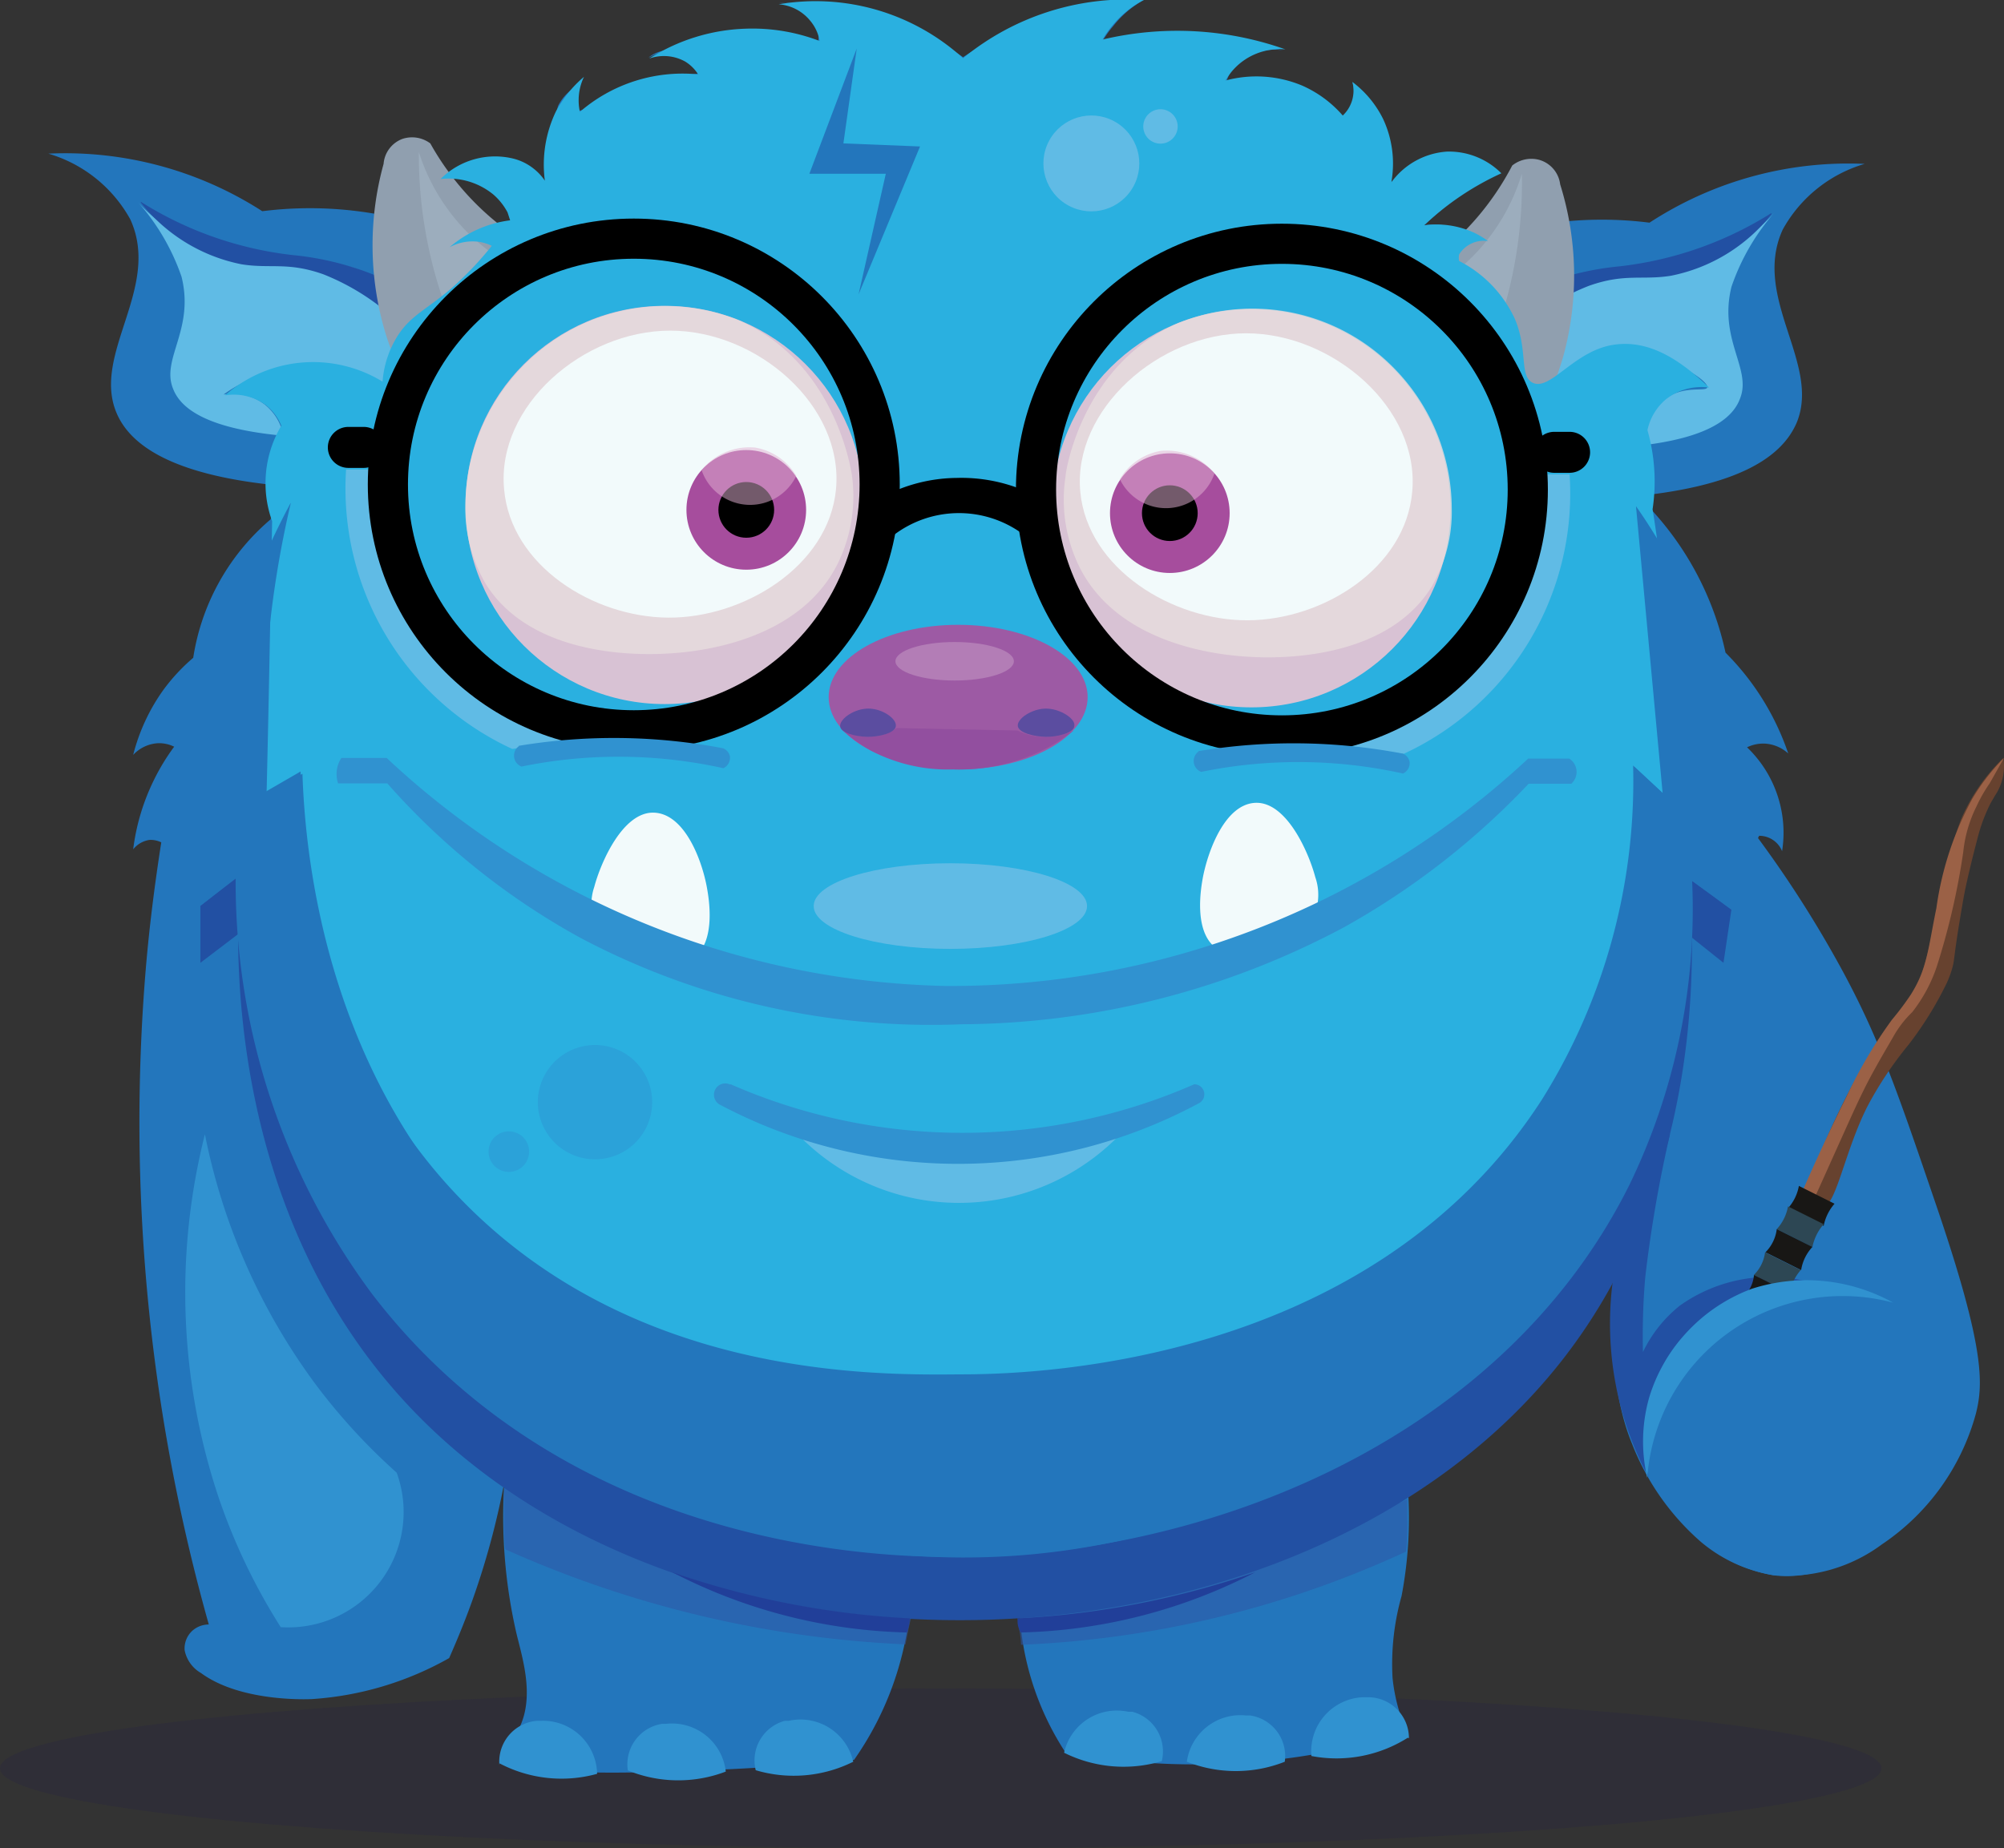 <svg xmlns="http://www.w3.org/2000/svg" viewBox="0 0 97.8 90.22"><rect x="0" y="0" width="97.8" height="90.22" fill="#333333" stroke="none"/><defs><style>.cls-1{fill:#2376bc;}.cls-2{fill:#60bbe5;}.cls-3{fill:#2250a3;}.cls-4{fill:#201b49;opacity:0.2;}.cls-13,.cls-16,.cls-21,.cls-26,.cls-4,.cls-5,.cls-9{isolation:isolate;}.cls-5{fill:#2d58a8;opacity:0.58;}.cls-6{fill:#dc8763;}.cls-7{fill:#3092d0;}.cls-8{fill:#909faf;}.cls-9{fill:#afc4d3;opacity:0.4;}.cls-10{fill:#2ab0e0;}.cls-11{fill:#213f99;}.cls-12{fill:#d8c2d4;}.cls-13{fill:#e8dedd;opacity:0.78;}.cls-14{fill:#f2fafb;}.cls-15{fill:#a64d9d;}.cls-16{fill:#e1b1d2;opacity:0.51;}.cls-17{fill:none;stroke:#000;stroke-miterlimit:10;stroke-width:1.96px;}.cls-18{fill:#9d5aa4;}.cls-19{fill:#924f9f;}.cls-20{fill:#5b4da0;}.cls-21{fill:#b986bb;opacity:0.79;}.cls-22{fill:#67422f;}.cls-23{fill:#9b6146;}.cls-24{fill:#181715;}.cls-25{fill:#2d4754;}.cls-26{fill:#2c96d3;opacity:0.53;}</style></defs><title>harrypotter-icon</title><g id="Layer_2" data-name="Layer 2"><g id="Layer_1-2" data-name="Layer 1"><path class="cls-1" d="M23.8,12.33a18.42,18.42,0,0,0-4-1.57,18.62,18.62,0,0,0-7-.45A17.76,17.76,0,0,0,2.36,7.5a6.73,6.73,0,0,1,4,3.21c1.52,3.33-1.88,6.54-.68,9.43.64,1.54,2.66,3.14,8.48,3.61a10.46,10.46,0,0,0,9.66-11.2Z"/><path class="cls-2" d="M21,15c-.39-.17-1-.45-1.72-.83-1.14-.6-1.23-.75-1.78-1-1.06-.43-1.31-.11-3-.38-1.35-.22-1.24-.43-2.88-.75A14.74,14.74,0,0,1,9,11.58,7.57,7.57,0,0,1,6.7,9.83a10.77,10.77,0,0,1,2.16,3.68c.64,2.58-1,4-.42,5.45.47,1.27,2.47,2.49,8.95,2.44A7.29,7.29,0,0,0,21,15Z"/><path class="cls-3" d="M6.88,9.9a8.32,8.32,0,0,0,4.9,3c1.41.23,2.25-.13,4,.49A11.4,11.4,0,0,1,18.59,15a15.71,15.71,0,0,1,2.3,2l.29-2a14.43,14.43,0,0,0-6.91-2.55,17.62,17.62,0,0,1-7.4-2.6Z"/><path class="cls-1" d="M69.5,12.89a18.42,18.42,0,0,1,4-1.57,18.62,18.62,0,0,1,7-.45A17.76,17.76,0,0,1,91,8a6.73,6.73,0,0,0-4,3.21c-1.52,3.33,1.88,6.54.68,9.43C87,22.21,85,23.81,79.18,24.28a10.46,10.46,0,0,1-9.7-11.17Z"/><path class="cls-2" d="M72.32,15.53c.39-.17,1-.45,1.72-.83,1.14-.6,1.23-.75,1.78-1,1.06-.43,1.31-.11,3-.38,1.35-.22,1.24-.43,2.88-.75a14.74,14.74,0,0,0,2.6-.43,7.57,7.57,0,0,0,2.32-1.79A10.77,10.77,0,0,0,84.5,14c-.64,2.58,1,4,.42,5.45C84.45,20.75,82.45,22,76,21.92a7.29,7.29,0,0,1-3.62-6.42Z"/><path class="cls-3" d="M86.45,10.46a8.32,8.32,0,0,1-4.9,3c-1.41.23-2.25-.13-4,.49a11.4,11.4,0,0,0-2.83,1.6,15.71,15.71,0,0,0-2.3,2l-.29-2A14.43,14.43,0,0,1,79.05,13a17.62,17.62,0,0,0,7.4-2.6Z"/><ellipse class="cls-4" cx="45.91" cy="86.32" rx="45.91" ry="3.9"/><path class="cls-1" d="M80.91,51.46c-2.61,8.26-2.8,15.3-1.27,19A12.23,12.23,0,0,0,83,75.26a7.28,7.28,0,0,0,3.53,1.63,7.74,7.74,0,0,0,5.31-1.5A11.25,11.25,0,0,0,96.43,69c.36-1.44.45-3.17-1.94-10.17-1.85-5.42-2.76-8.13-4.67-11.62a55.3,55.3,0,0,0-7.26-10.28Z"/><path class="cls-1" d="M83.32,18.91c.09-.38-2.63-2.14-4.74-1.29-1,.39-1.26,1.11-2.41,1.22-.19,0-1.48.14-2-.56s.29-1.83-.38-2.72a4.4,4.4,0,0,0-.34-.38,6.58,6.58,0,0,0-1.05-.88,6.79,6.79,0,0,0-2.09-.93,3.55,3.55,0,0,1,1.94-1.12,2.29,2.29,0,0,0-.48-.66A2.88,2.88,0,0,0,69.5,11a16.08,16.08,0,0,1,3.28-2.42,3.8,3.8,0,0,0-4.85.33A13.6,13.6,0,0,0,66,4a1.67,1.67,0,0,1-.45,1.71A8.18,8.18,0,0,0,63.5,4.51,8.29,8.29,0,0,0,59.85,4a2.14,2.14,0,0,1,.44-.81,2.81,2.81,0,0,1,2.44-.72A37.12,37.12,0,0,0,53.81,2a4.81,4.81,0,0,1,.52-.73A4.91,4.91,0,0,1,55.82,0,16.85,16.85,0,0,0,47,2.79,14.68,14.68,0,0,0,38,.16,1.83,1.83,0,0,1,39.77,1a1.6,1.6,0,0,1,.16,1,12.63,12.63,0,0,0-8.28.81,1.57,1.57,0,0,1,1.79-.14,1.49,1.49,0,0,1,.61.93,14.44,14.44,0,0,0-5.49,1.73c-.08,0-.38.17-.53,0s-.13-.62.21-1.17a2.25,2.25,0,0,0-1,1,2.87,2.87,0,0,0-.09,1.38,4.55,4.55,0,0,1-.65,2.58A3.17,3.17,0,0,0,24.84,7.9a3.33,3.33,0,0,0-3.27.84,2.41,2.41,0,0,1,3.24.44,2.28,2.28,0,0,1,0,2c-.39.09-.81.19-1.24.33a16.58,16.58,0,0,0-1.7.62,3.91,3.91,0,0,1,2.19,1.44,13,13,0,0,0-3.56,2.68,3,3,0,0,1-1.93,3A6.52,6.52,0,0,0,15.13,18a6.6,6.6,0,0,0-4.22,1.26,2.58,2.58,0,0,1,2,.48,2.54,2.54,0,0,1,.92,1.52l-.62,4.09a11.07,11.07,0,0,0-3.78,6.76A9.3,9.3,0,0,0,8,33.64,9.42,9.42,0,0,0,6.5,36.85a1.79,1.79,0,0,1,1.21-.57,1.68,1.68,0,0,1,.79.17,10.48,10.48,0,0,0-1,1.65,10.6,10.6,0,0,0-1,3.36A1.25,1.25,0,0,1,7.3,41a1.18,1.18,0,0,1,.57.12c-.31,2-.57,4-.75,6.11a90.46,90.46,0,0,0,3.07,32.07,1.21,1.21,0,0,0-.82.32,1.18,1.18,0,0,0-.36.93,1.65,1.65,0,0,0,.8,1.12c2,1.47,5.43,1.27,5.43,1.27a15.66,15.66,0,0,0,6.68-2c.44-1,.88-2.07,1.28-3.24a38.28,38.28,0,0,0,1.41-5.33,25.46,25.46,0,0,0,.59,7.35c.32,1.33,1,3.39-.07,5-.3.46-.56.61-.51.87.22,1.1,5.31,1,9.06.85,2-.06,4.71-.2,8-.53a15.44,15.44,0,0,0,2.77-7.86h5.29A13.81,13.81,0,0,0,52,85.55a34.68,34.68,0,0,0,16.66-1,8.73,8.73,0,0,1-.7-2.64,12.22,12.22,0,0,1,.44-4,20.37,20.37,0,0,0,.31-5.24l1.12-.45L85.85,40.8a1.2,1.2,0,0,1,1.12.75,5.77,5.77,0,0,0-1.71-5.07,1.82,1.82,0,0,1,.88-.18,1.86,1.86,0,0,1,1.13.48,12.72,12.72,0,0,0-3.06-4.92,14.94,14.94,0,0,0-3.64-7A9.12,9.12,0,0,0,80.32,21a2.66,2.66,0,0,1,.88-1.48C82.13,18.77,83.27,19.15,83.32,18.91Z"/><path class="cls-5" d="M68.68,73.15v1a13.74,13.74,0,0,1-.06,1.59,49.48,49.48,0,0,1-18.79,4.55,4.82,4.82,0,0,0-.09-.75c0-.21-.07-.44-.13-.74a6.26,6.26,0,0,0-.19-.71,52.46,52.46,0,0,0,19.24-4.9Z"/><path class="cls-6" d="M84.2,16.87"/><path class="cls-7" d="M10,55.37a31.55,31.55,0,0,0,.7,17.82,29.58,29.58,0,0,0,3,6.24,5.63,5.63,0,0,0,5.66-7.54,29.51,29.51,0,0,1-3.91-4.25A30.47,30.47,0,0,1,10,55.37Z"/><path class="cls-5" d="M24.6,72.47v1.68a11.26,11.26,0,0,0,.06,1.48,53.46,53.46,0,0,0,19.53,4.64q.1-.54.23-1.12T44.7,78a42.31,42.31,0,0,1-10.81-1.58A38.9,38.9,0,0,1,24.6,72.47Z"/><path class="cls-3" d="M9.78,44.22V47l1.84-1.4c0,4.91.93,14.76,7.86,22.52,13.8,15.46,44.14,14.28,56.7-1.65,5.87-7.45,6.43-16.31,6.39-20.7L84.11,47l.39-2.62L82.58,43a35.63,35.63,0,0,1-71.08-.14Z"/><path class="cls-8" d="M20.25,19.44a14.11,14.11,0,0,1-1.43-3.15A14.92,14.92,0,0,1,18.72,8a1.42,1.42,0,0,1,.92-1.22A1.49,1.49,0,0,1,21,7a13.38,13.38,0,0,0,4.12,4.52,9.72,9.72,0,0,1-4.85,7.88Z"/><path class="cls-8" d="M75,20.48a14.11,14.11,0,0,0,1.32-3.19A14.92,14.92,0,0,0,76.14,9a1.42,1.42,0,0,0-1-1.19,1.49,1.49,0,0,0-1.34.27,13.38,13.38,0,0,1-4,4.65,9.72,9.72,0,0,0,5.11,7.71Z"/><path class="cls-9" d="M20.44,7.42a21.84,21.84,0,0,0,1.74,8.67,5.6,5.6,0,0,0,2.1-3.55,9.47,9.47,0,0,1-1.6-1.33A9.75,9.75,0,0,1,20.44,7.42Z"/><path class="cls-9" d="M74.27,8.48a21.84,21.84,0,0,1-1.61,8.7,5.6,5.6,0,0,1-2.16-3.52,9.47,9.47,0,0,0,1.58-1.36A9.75,9.75,0,0,0,74.27,8.48Z"/><path class="cls-10" d="M24.91,10.8l-.14-.43a3,3,0,0,0-.7-.88,3.44,3.44,0,0,0-2.57-.75,3.76,3.76,0,0,1,3.54-1,2.6,2.6,0,0,1,1,.49,2.57,2.57,0,0,1,.55.59,6,6,0,0,1,.54-3.38A5.81,5.81,0,0,1,28.5,3.75a2.63,2.63,0,0,0-.26,1.1,2.57,2.57,0,0,0,.06.61,7.66,7.66,0,0,1,5.77-1.83A1.92,1.92,0,0,0,33.43,3a2.14,2.14,0,0,0-1.75-.14A9.3,9.3,0,0,1,36.4,1.4,9.19,9.19,0,0,1,40,2a2.09,2.09,0,0,0-.47-1A2.19,2.19,0,0,0,38,.21a10.7,10.7,0,0,1,9,2.63A12.61,12.61,0,0,1,55.82,0,4.91,4.91,0,0,0,54.33,1.2a4.81,4.81,0,0,0-.52.73,15.79,15.79,0,0,1,8.92.48,3.08,3.08,0,0,0-2,.52,3,3,0,0,0-.92,1,5.79,5.79,0,0,1,3.72.24,5.62,5.62,0,0,1,2,1.47A1.67,1.67,0,0,0,66,4,5.06,5.06,0,0,1,67.5,5.81a5.14,5.14,0,0,1,.4,3.09,3.66,3.66,0,0,1,2.72-1.5,3.61,3.61,0,0,1,2.65,1.06A13.79,13.79,0,0,0,69.5,11a4.39,4.39,0,0,1,2.44.36,4.06,4.06,0,0,1,.68.41,1.41,1.41,0,0,0-1.41.65.75.75,0,0,0,0,.32,6,6,0,0,1,2.72,2.83c.65,1.54.21,2.78.86,3.11.86.43,2-1.52,3.9-1.84s3.48.9,4.72,2.08a2.79,2.79,0,0,0-2.13.59A2.7,2.7,0,0,0,80.4,21a9.12,9.12,0,0,1,.25,3.86,57.46,57.46,0,0,1,.56,13.92l-1.44-1.34a26.17,26.17,0,0,1-.8,9.1A31.24,31.24,0,0,1,70.37,60c-10.32,9.39-32.8,13.29-46.09.71-8.44-8-9.39-19.06-9.52-22.94l-.75.42-1,.54q.09-3.74.16-7.51.06-2.9.11-5.78a5.41,5.41,0,0,1-.32-2,5.48,5.48,0,0,1,.77-2.66,2.47,2.47,0,0,0-.75-1,2.65,2.65,0,0,0-2-.48,6.5,6.5,0,0,1,7.69-.67,4.87,4.87,0,0,1,.79-2.32c.61-.9,1.28-1.16,2.47-2.15A16.38,16.38,0,0,0,24,12a2.16,2.16,0,0,0-.59-.19,2.34,2.34,0,0,0-1.47.26,5.57,5.57,0,0,1,3-1.32Z"/><path class="cls-1" d="M14.19,24.56a50.15,50.15,0,0,0-1.25,14.1l1.73-1c0,2.83.13,12,6.78,19.74,8.49,9.86,21,9.73,25.38,9.69,2.94,0,19.9-.18,28.43-13.43A29.3,29.3,0,0,0,79.7,37.37l1.44,1.34-1.3-14A27.29,27.29,0,0,1,84.5,44.41L82.58,43A30.88,30.88,0,0,1,79.5,57.88C73.06,70.74,58.14,76.1,46.42,76c-2.89,0-18.57-.14-28.28-12.86A33.71,33.71,0,0,1,11.5,42.89L9.77,44.22a37.69,37.69,0,0,1,4.41-19.66Z"/><path class="cls-11" d="M44.4,79a2.18,2.18,0,0,1-.15.69,26.19,26.19,0,0,1-11.44-2.94A42,42,0,0,0,44.4,79Z"/><path class="cls-2" d="M25,36.56a14,14,0,0,1-8.11-13.64h1.25A14.67,14.67,0,0,0,20,29.69a15.07,15.07,0,0,0,7.57,6.5Z"/><path class="cls-2" d="M68.5,36.8a14,14,0,0,0,8.1-13.64H75.35a14.67,14.67,0,0,1-1.85,6.77,15.07,15.07,0,0,1-7.57,6.5Z"/><path class="cls-11" d="M49.67,79a1,1,0,0,0,.15.69,26.19,26.19,0,0,0,11.44-2.94A42,42,0,0,1,49.67,79Z"/><circle class="cls-12" cx="32.44" cy="24.65" r="9.72"/><path class="cls-13" d="M41.56,23.1a7.44,7.44,0,0,1-.7,4.46c-2,3.93-7.22,4.28-8.23,4.34-1.24.08-6.64.25-8.92-3.39a7.27,7.27,0,0,1-1-3.86A9.82,9.82,0,0,1,25.5,17.9,9.67,9.67,0,0,1,36,15.61C40.7,17.63,41.5,22.8,41.56,23.1Z"/><path class="cls-14" d="M40.8,23.87c-.35,3.78-4.53,6.31-8.2,6.28s-7.68-2.55-8-6.28c-.37-4.06,3.86-7.73,8.11-7.73S41.17,19.8,40.8,23.87Z"/><circle class="cls-15" cx="36.42" cy="24.89" r="2.92"/><circle cx="36.42" cy="24.89" r="1.36"/><path class="cls-16" d="M34.24,22.95a2.5,2.5,0,0,0,4.62.28,2.9,2.9,0,0,0-2-1.38A3,3,0,0,0,34.24,22.95Z"/><circle class="cls-12" cx="61.07" cy="24.81" r="9.72"/><path class="cls-13" d="M52,23.26a7.44,7.44,0,0,0,.7,4.46c2,3.93,7.22,4.28,8.23,4.34,1.24.08,6.64.25,8.92-3.39a7.27,7.27,0,0,0,1-3.86A9.82,9.82,0,0,0,68.06,18,9.67,9.67,0,0,0,57.5,15.77C52.82,17.79,52,23,52,23.26Z"/><path class="cls-14" d="M52.72,24c.35,3.78,4.53,6.31,8.2,6.28s7.68-2.55,8-6.28c.37-4.06-3.86-7.73-8.11-7.73S52.35,20,52.72,24Z"/><circle class="cls-15" cx="57.09" cy="25.05" r="2.92"/><circle cx="57.09" cy="25.05" r="1.36"/><path class="cls-16" d="M59.27,23.11a2.5,2.5,0,0,1-4.62.28,2.9,2.9,0,0,1,2-1.38A3,3,0,0,1,59.27,23.11Z"/><path d="M43.59,24v2.14a5.26,5.26,0,0,1,6.34-.06V23.92a7.94,7.94,0,0,0-3.24-.59A7.85,7.85,0,0,0,43.59,24Z"/><circle class="cls-17" cx="30.93" cy="23.65" r="12"/><circle class="cls-17" cx="62.56" cy="23.9" r="12"/><path class="cls-1" d="M41.81,2.37,39.5,8.48h3.73L41.9,14.37l3-7.22L41.16,7Z"/><path d="M17,20.84h.75a1,1,0,0,1,1,1h0a1,1,0,0,1-1,1H17a1,1,0,0,1-1-1h0A1,1,0,0,1,17,20.84Z"/><path d="M75.85,21.08h.75a1,1,0,0,1,1,1h0a1,1,0,0,1-1,1h-.75a1,1,0,0,1-1-1h0A1,1,0,0,1,75.85,21.08Z"/><path class="cls-7" d="M25.33,36.42a.57.57,0,0,0,.12,1,23.62,23.62,0,0,1,9.85.08.56.56,0,0,0,.32-.59.57.57,0,0,0-.32-.38,28.41,28.41,0,0,0-10-.12Z"/><path class="cls-7" d="M58.5,36.68a.57.57,0,0,0,.12,1,23.62,23.62,0,0,1,9.85.08.56.56,0,0,0,.32-.59.57.57,0,0,0-.32-.38,28.41,28.41,0,0,0-10-.12Z"/><ellipse class="cls-18" cx="46.76" cy="34.03" rx="6.32" ry="3.53"/><path class="cls-19" d="M41,35.54a2.43,2.43,0,0,0,2.76,0l5.89.12a3.16,3.16,0,0,0,2.75,0,8.74,8.74,0,0,1-1.6,1,9.2,9.2,0,0,1-4.28.9,8.06,8.06,0,0,1-4-.91A7.24,7.24,0,0,1,41,35.54Z"/><path class="cls-20" d="M43.72,35.43c0,.35-.84.55-1.39.54S41,35.78,41,35.43s.69-.84,1.38-.84S43.75,35.08,43.72,35.43Z"/><path class="cls-20" d="M52.43,35.43c0,.35-.84.55-1.39.54s-1.34-.19-1.37-.54.69-.84,1.38-.84S52.5,35.09,52.43,35.43Z"/><ellipse class="cls-21" cx="46.59" cy="32.28" rx="2.89" ry="0.94"/><path class="cls-14" d="M34.5,43.33c.07.4.5,2.66-.69,3.46a2.48,2.48,0,0,1-1.9.13c-1-.2-2.7-.9-3-2.28A2.62,2.62,0,0,1,29,43.3c.32-1.21,1.4-3.68,2.91-3.63S34.26,42,34.5,43.33Z"/><path class="cls-14" d="M58.7,42.85c-.07.4-.5,2.66.69,3.46a2.48,2.48,0,0,0,1.9.13c1-.2,2.7-.9,3-2.28a2.62,2.62,0,0,0-.1-1.34c-.32-1.21-1.4-3.68-2.91-3.63S58.94,41.58,58.7,42.85Z"/><path class="cls-7" d="M16.5,38.24h2.4a35,35,0,0,0,9.48,7.57A36.58,36.58,0,0,0,46.92,50,40.08,40.08,0,0,0,65.6,45.26a37.47,37.47,0,0,0,9-7h2.08a.77.77,0,0,0-.1-1.23h-2a41.32,41.32,0,0,1-28.46,11.1A41.2,41.2,0,0,1,18.87,37H16.66A1.43,1.43,0,0,0,16.5,38.24Z"/><path class="cls-2" d="M38.11,54.41a10.92,10.92,0,0,0,17.08.38l-8.73,1Z"/><path class="cls-7" d="M35.63,52.94a.55.55,0,1,0-.47,1,24.83,24.83,0,0,0,23.34-.08.49.49,0,0,0-.22-.93,28.18,28.18,0,0,1-22.62,0Z"/><ellipse class="cls-2" cx="46.38" cy="44.23" rx="6.67" ry="2.09"/><path class="cls-3" d="M81.5,55.37a63.18,63.18,0,0,0-1.21,7A33.48,33.48,0,0,0,80.18,66,6.46,6.46,0,0,1,82,63.72a7.59,7.59,0,0,1,6.38-1.12c-.26,0-4.62,0-6.93,3.56a8,8,0,0,0-1,5.94,15.77,15.77,0,0,1-1.3-3.23,16,16,0,0,1-.46-6.2C80.81,56.7,81.4,55.33,81.5,55.37Z"/><path class="cls-22" d="M88.77,56.45A37.64,37.64,0,0,1,90.38,53c.49-.9.89-1.53,1.4-2.3,1.25-1.89,1.59-2.06,2-3.13a24.37,24.37,0,0,0,.61-2.44c.36-1.57.43-2.11.78-3.37A13.54,13.54,0,0,1,95.7,40a9.25,9.25,0,0,1,2.07-3,2.59,2.59,0,0,1-.41,1.84c-.07.12-.15.25-.23.4a8.23,8.23,0,0,0-.58,1.52c-.55,2.08-.71,3-.71,3-.58,3.28-.4,3-.62,3.68A4.75,4.75,0,0,1,95,48a17.12,17.12,0,0,1-1.86,3,18,18,0,0,0-2,3c-1.1,2.16-1.55,4.88-2.14,4.86a2.46,2.46,0,0,0-.55,0c-.25,0-.41.08-.52,0a.32.32,0,0,1-.09-.24,3.52,3.52,0,0,1,.42-1Z"/><path class="cls-23" d="M88.42,58.78l1.8-4c.28-.62.57-1.25.88-1.86.4-.78.85-1.54,1.29-2.3a5.11,5.11,0,0,1,.93-1.21,7.44,7.44,0,0,0,1.2-2.23,34.86,34.86,0,0,0,1.29-5.58,6.45,6.45,0,0,1,.64-2.22,7.34,7.34,0,0,1,.65-1.14L97.8,37a10.21,10.21,0,0,0-1.55,2,15.62,15.62,0,0,0-1.75,5.33c-.41,2-.44,2.93-1.24,4.21a13.82,13.82,0,0,1-.93,1.24,22.68,22.68,0,0,0-2.2,3.72q-1.31,2.64-2.47,5.35C87.89,59,88.31,59,88.42,58.78Z"/><path class="cls-24" d="M89,59.84,87.24,59a2.21,2.21,0,0,0,.55-1.11l1.74.87A2.31,2.31,0,0,0,89,59.84Z"/><path class="cls-25" d="M88.5,60.9,86.71,60a2.22,2.22,0,0,0,.55-1.11l1.74.87a2.43,2.43,0,0,0-.55,1.11Z"/><path class="cls-24" d="M87.9,62l-1.74-.87A1.93,1.93,0,0,0,86.71,60l1.74.87A2.13,2.13,0,0,0,87.9,62Z"/><path class="cls-25" d="M87.33,63.11l-1.74-.87a1.89,1.89,0,0,0,.55-1.11l1.74.87A2.44,2.44,0,0,0,87.33,63.11Z"/><path class="cls-24" d="M86.79,64.22l-1.74-.87a1.73,1.73,0,0,0,.55-1.11l1.74.87A2.35,2.35,0,0,0,86.79,64.22Z"/><path class="cls-25" d="M86.24,65.32l-1.74-.87a2,2,0,0,0,.55-1.11l1.74.87A2.12,2.12,0,0,0,86.24,65.32Z"/><path class="cls-1" d="M95.41,65.67c1.89,4-3.54,11.89-8.85,11.23A7.3,7.3,0,0,1,80.5,70c-.06-3.7,3.09-6.19,5.64-7.05C89.72,61.81,94.18,63,95.41,65.67Z"/><path class="cls-7" d="M92.39,63.59a9.56,9.56,0,0,0-12,8.55,7.82,7.82,0,0,1,.1-3.94,8.11,8.11,0,0,1,1.77-3.1,8.23,8.23,0,0,1,3.24-2.19A8.71,8.71,0,0,1,92.39,63.59Z"/><circle class="cls-26" cx="29.04" cy="53.8" r="2.79" transform="translate(-31.75 60.33) rotate(-67.77)"/><circle class="cls-26" cx="24.83" cy="56.22" r="0.99" transform="translate(-36.6 58.05) rotate(-67.88)"/><circle class="cls-2" cx="53.26" cy="7.98" r="2.34" transform="translate(21 51.1) rotate(-61.72)"/><circle class="cls-2" cx="56.63" cy="6.17" r="0.84" transform="translate(24.37 53.12) rotate(-61.72)"/><path class="cls-7" d="M24.37,86.15A2,2,0,0,1,26.24,84h.21a2.64,2.64,0,0,1,2.69,2.59v0a6.5,6.5,0,0,1-4.76-.51Z"/><path class="cls-7" d="M30.64,86.43a2,2,0,0,1,1.67-2.28l.19,0a2.64,2.64,0,0,1,2.92,2.33v0a6.5,6.5,0,0,1-4.79-.06Z"/><path class="cls-7" d="M36.88,86.41A2,2,0,0,1,38.31,84l.19,0a2.64,2.64,0,0,1,3.14,2V86a6.5,6.5,0,0,1-4.77.41Z"/><path class="cls-7" d="M68.76,84.85a2,2,0,0,0-2-2l-.22,0A2.64,2.64,0,0,0,64,85.72v0a6.5,6.5,0,0,0,4.7-.89Z"/><path class="cls-7" d="M62.7,86A2,2,0,0,0,61,83.74l-.2,0A2.64,2.64,0,0,0,57.92,86v0A6.5,6.5,0,0,0,62.7,86Z"/><path class="cls-7" d="M56.69,86a2,2,0,0,0-1.43-2.44l-.2,0a2.64,2.64,0,0,0-3.13,2v0a6.5,6.5,0,0,0,4.77.41Z"/></g></g></svg>